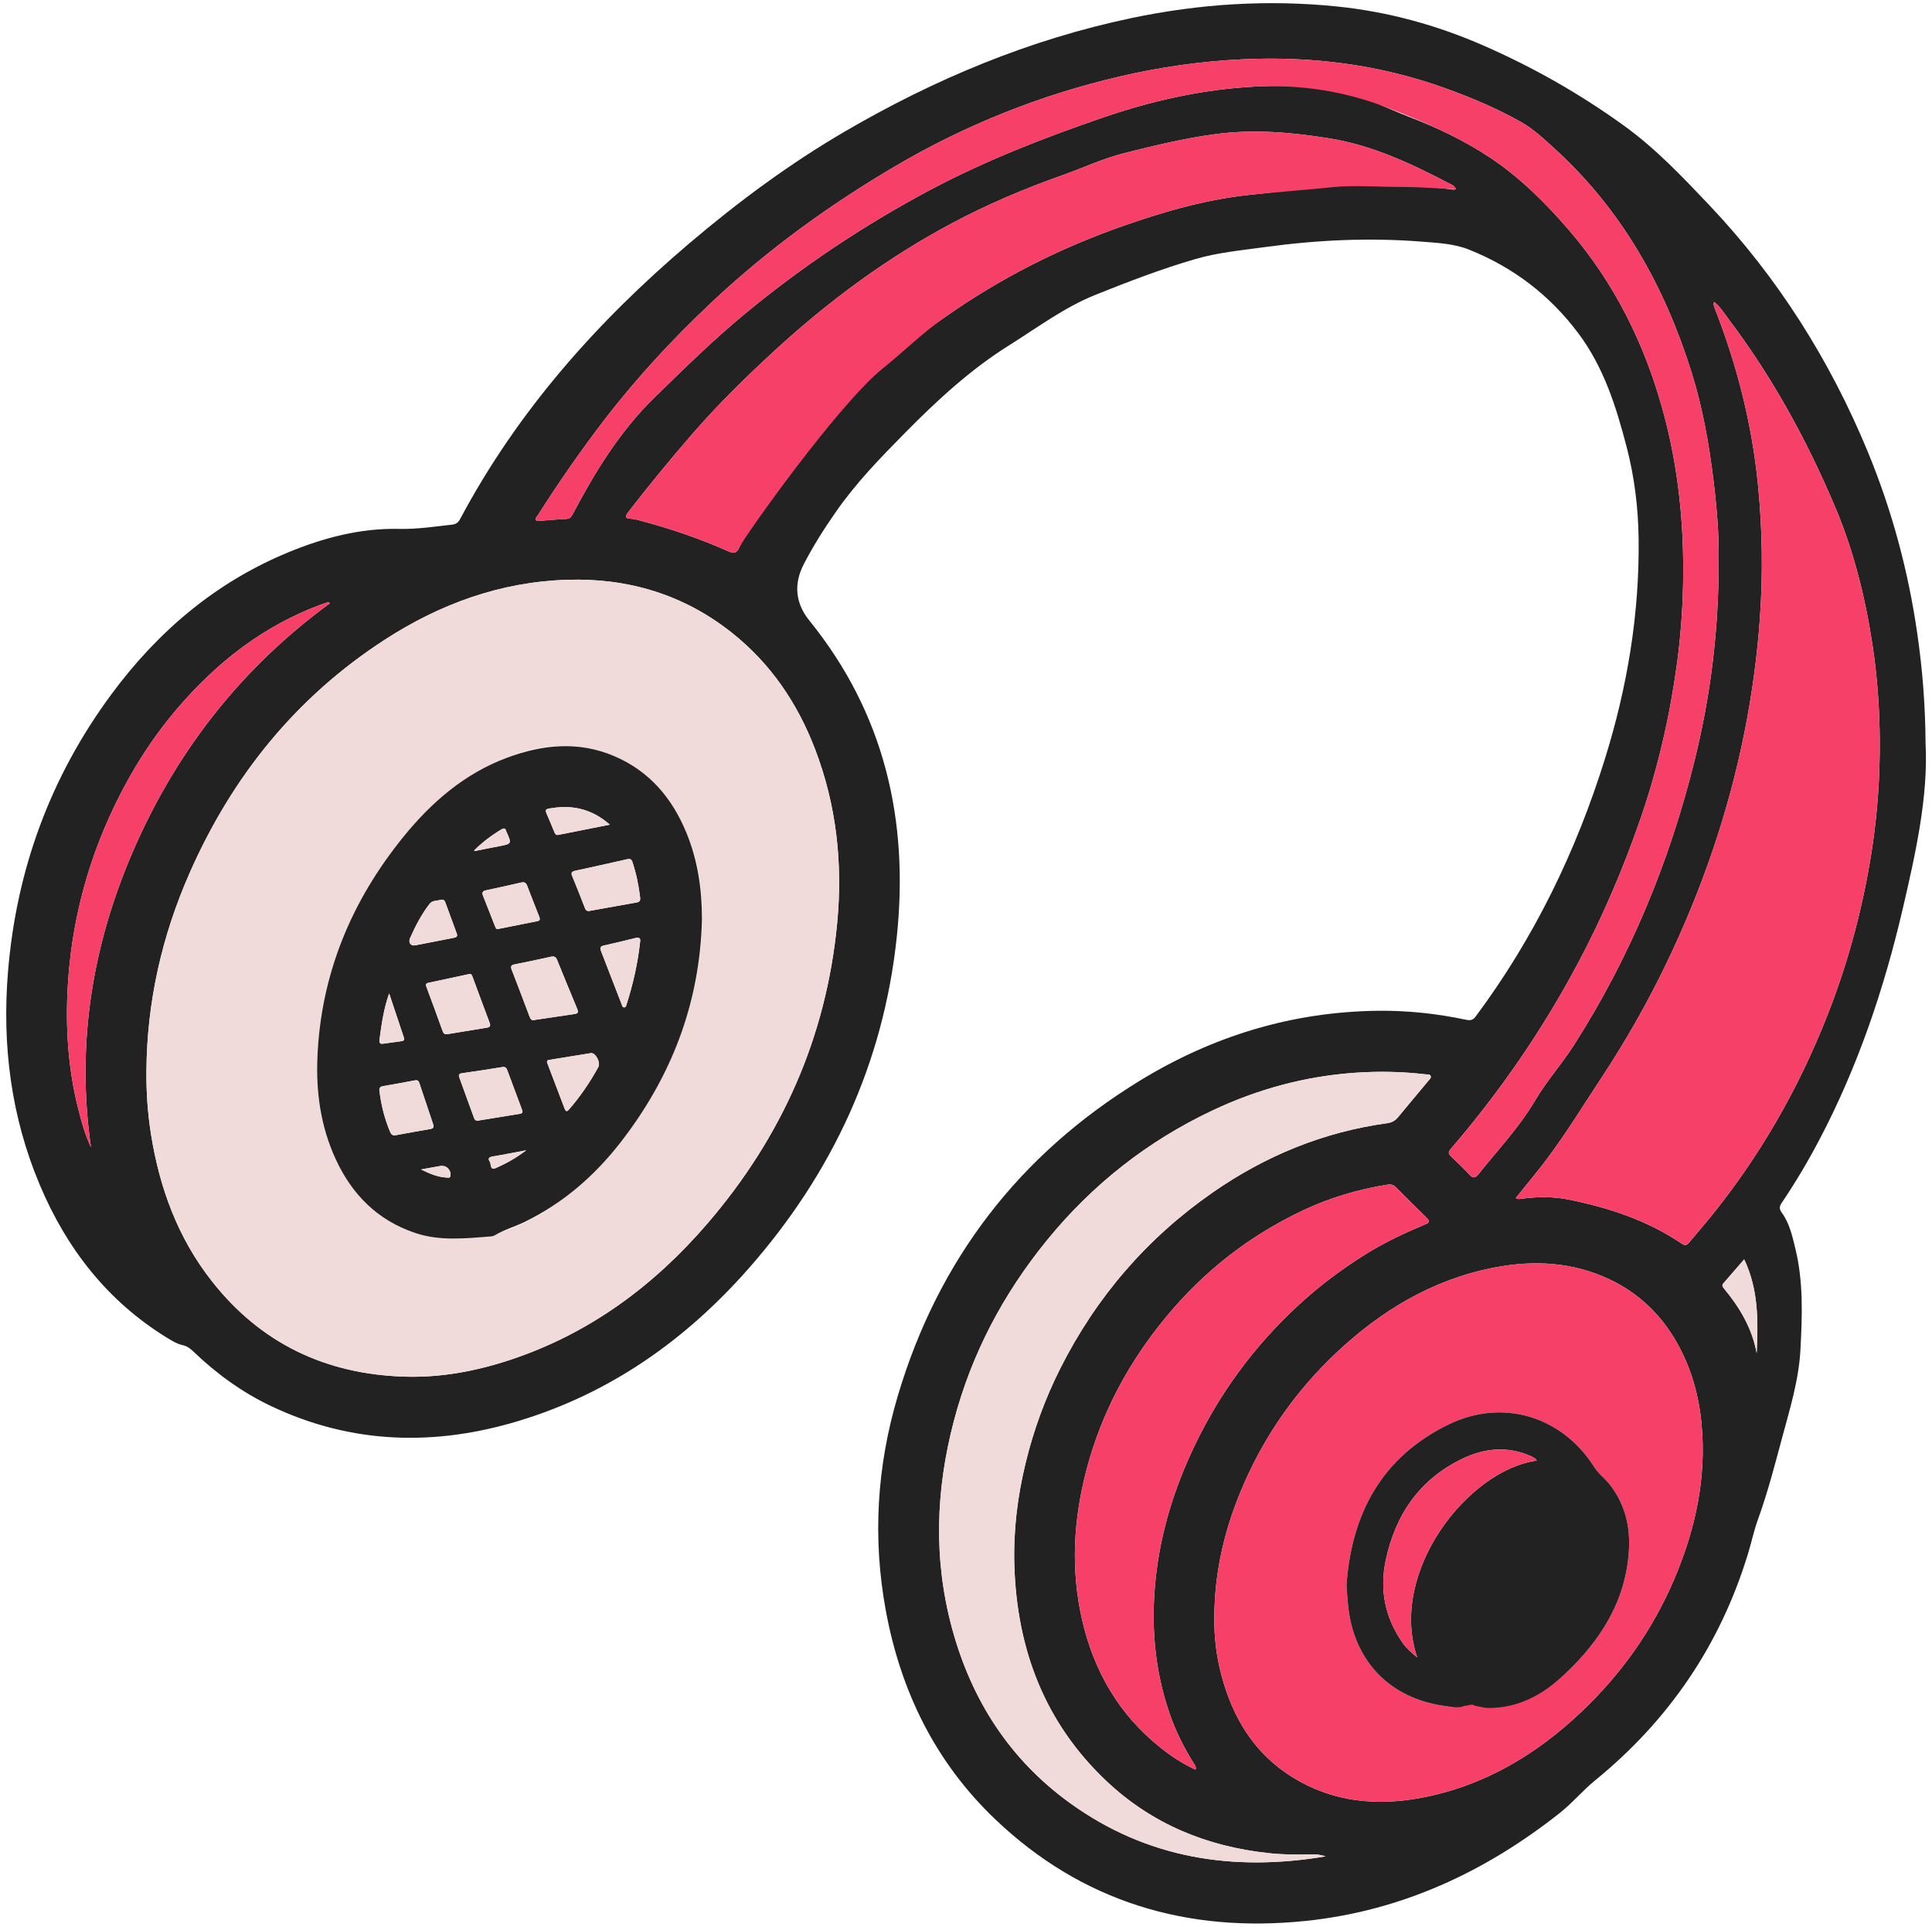 <svg width="352" height="351" viewBox="0 0 352 351" fill="none" xmlns="http://www.w3.org/2000/svg">
<path d="M350.83 135.469C351.325 144.986 349.054 155.338 346.644 165.649C343.235 180.231 338.465 194.341 331.468 207.634C329.386 211.59 327.103 215.43 324.604 219.134C324.143 219.818 324.167 220.244 324.648 220.911C326.067 222.881 326.571 225.239 327.127 227.537C328.582 233.557 328.357 239.655 328.035 245.791C327.742 251.376 326.115 256.605 324.683 261.927C323.346 266.902 322.06 271.88 320.305 276.732C319.554 278.808 319.099 280.99 318.451 283.105C313.378 299.68 304.043 313.371 290.613 324.312C288.374 326.137 286.524 328.391 284.239 330.201C270.569 341.022 255.259 348.113 237.843 349.912C216.337 352.134 197.173 346.498 181.323 331.392C170.443 321.024 164.115 308.114 161.396 293.411C158.95 280.182 159.757 267.081 163.587 254.22C170.946 229.501 185.678 210.324 207.653 196.867C220.921 188.742 235.393 184.299 251.05 184.119C256.465 184.057 261.823 184.64 267.12 185.758C267.868 185.915 268.349 185.848 268.858 185.165C279.495 170.883 287.161 155.104 292.436 138.149C296.491 125.12 298.727 111.774 298.547 98.098C298.473 92.499 297.795 86.918 296.385 81.493C294.482 74.174 292.239 66.972 287.611 60.772C282.391 53.78 275.716 48.696 267.655 45.47C264.922 44.376 261.913 44.246 259.001 44.016C249.495 43.263 239.995 43.704 230.576 44.995C226.296 45.581 221.934 45.981 217.757 47.197C211.588 48.994 205.592 51.298 199.628 53.688C193.901 55.982 188.999 59.683 183.835 62.913C176.78 67.328 170.693 72.969 164.861 78.877C160.39 83.406 155.961 87.97 152.311 93.215C150.173 96.287 148.163 99.439 146.443 102.771C144.557 106.423 144.935 109.923 147.46 113.039C161.163 129.955 165.629 149.456 163.385 170.699C160.958 193.687 151.635 213.729 136.427 231.027C125.004 244.019 111.275 253.73 94.602 258.798C79.257 263.464 64.095 263.106 49.391 256.126C44.105 253.617 39.427 250.221 35.218 246.171C34.652 245.627 34.06 245.203 33.278 245.026C32.244 244.792 31.344 244.244 30.45 243.695C19.551 236.998 12.11 227.404 7.211 215.744C2.003 203.35 0.367 190.371 1.454 177.048C2.972 158.426 9.19 141.489 20.313 126.448C28.733 115.062 39.206 106.136 52.398 100.662C58.89 97.968 65.647 96.184 72.699 96.34C76 96.413 79.171 95.925 82.393 95.561C83.116 95.48 83.506 95.158 83.844 94.524C94.293 74.906 108.756 58.618 125.598 44.319C134.484 36.776 143.824 29.852 153.903 23.969C170.284 14.407 187.6 7.175 206.216 3.278C218.553 0.696 231.014 -0.108 243.573 1.178C252.853 2.128 261.726 4.553 270.294 8.302C279.365 12.271 287.865 17.104 295.903 22.908C301.682 27.081 306.504 32.183 311.336 37.274C323.855 50.46 333.439 65.646 340.349 82.408C344.722 93.015 347.702 104.105 349.333 115.511C350.224 121.737 350.774 127.986 350.83 135.469ZM26.677 195.112C26.645 198.988 26.906 202.838 27.52 206.664C29.087 216.442 32.41 225.494 38.587 233.357C47.525 244.734 59.361 250.323 73.701 250.765C80.243 250.967 86.614 249.791 92.813 247.752C107.295 242.989 119.112 234.257 128.939 222.815C142.453 207.082 150.551 188.917 152.526 168.168C153.56 157.311 152.421 146.706 148.506 136.473C145.291 128.07 140.391 120.839 133.298 115.224C124.533 108.285 114.441 105.268 103.353 105.609C91.197 105.984 80.156 110.006 70.042 116.567C53.865 127.061 42.28 141.468 34.542 159.034C29.484 170.519 26.762 182.535 26.677 195.112ZM221.254 294.556C221.189 298.121 221.612 301.626 222.519 305.065C224.594 312.932 228.558 319.504 235.667 323.841C242.919 328.265 250.817 329.005 258.959 327.476C270.292 325.346 279.827 319.679 288.106 311.834C295.341 304.977 301.039 296.982 304.973 287.798C308.876 278.686 310.965 269.235 309.998 259.247C309.495 254.053 308.103 249.141 305.531 244.594C302.66 239.516 298.63 235.61 293.354 233.094C286.592 229.87 279.459 229.497 272.239 230.895C260.997 233.071 251.567 238.758 243.347 246.532C236.253 253.24 230.699 261.086 226.744 270.031C223.29 277.84 221.263 285.976 221.254 294.556ZM312.329 55.005C312.229 55.175 312.149 55.25 312.161 55.302C312.225 55.572 312.296 55.844 312.397 56.103C316.459 66.455 319.183 77.147 320.287 88.214C321.094 96.308 321.222 104.423 320.648 112.554C320.152 119.585 319.2 126.548 317.821 133.447C314.895 148.077 310.065 162.079 303.598 175.517C300.09 182.806 296.089 189.806 291.626 196.562C287.813 202.333 284.245 208.265 279.865 213.646C278.633 215.16 277.413 216.684 276.17 218.227C276.623 218.511 276.983 218.388 277.323 218.343C280.137 217.974 282.981 217.941 285.739 218.495C293.078 219.971 300.127 222.283 306.4 226.53C306.954 226.905 307.294 226.878 307.709 226.375C308.965 224.854 310.271 223.376 311.516 221.848C320.558 210.737 327.603 198.463 332.862 185.152C336.748 175.315 339.46 165.159 341.063 154.707C342.059 148.215 342.511 141.672 342.483 135.117C342.458 129.25 342.055 123.394 341.173 117.574C339.86 108.908 337.772 100.445 334.361 92.373C329.236 80.25 322.952 68.755 315.006 58.22C314.177 57.122 313.449 55.911 312.329 55.005ZM313.131 101.984C313.215 97.58 312.8 92.415 312.16 87.259C311.346 80.706 310.193 74.218 308.222 67.909C303.31 52.188 295.498 38.223 283.189 27.028C281.287 25.299 279.412 23.523 277.148 22.241C272.792 19.774 268.2 17.839 263.501 16.137C251.459 11.773 239.034 10.188 226.265 10.803C218.769 11.164 211.384 12.219 204.092 13.915C189.606 17.284 175.946 22.728 163.114 30.273C151.175 37.293 140.02 45.363 129.904 54.834C122.165 62.081 115.032 69.877 108.67 78.379C104.907 83.408 101.348 88.57 97.986 93.871C97.821 94.13 97.496 94.363 97.658 94.722C97.781 94.996 98.071 94.893 98.302 94.875C99.944 94.752 101.584 94.597 103.228 94.514C103.808 94.485 104.051 94.212 104.301 93.74C108.387 86.01 112.891 78.606 119.235 72.416C124.537 67.242 129.811 62.053 135.521 57.322C145.968 48.665 157.182 41.162 169.148 34.769C179.438 29.272 190.268 25.06 201.279 21.302C209.558 18.475 218.045 16.54 226.8 15.886C232.928 15.428 239.009 15.562 245.034 16.907C249.153 17.828 252.87 19.809 256.769 21.303C261.927 23.279 266.931 25.675 271.514 28.726C276.956 32.349 281.592 36.96 285.864 41.923C294.126 51.523 299.607 62.568 302.951 74.716C305.82 85.137 306.878 95.773 306.645 106.569C306.541 111.361 306.186 116.132 305.54 120.867C304.235 130.444 302.092 139.831 298.94 148.991C295.792 158.144 292.001 167 287.452 175.543C280.996 187.667 273.257 198.904 264.3 209.307C263.782 209.91 263.922 210.221 264.408 210.682C265.546 211.762 266.689 212.845 267.75 214C268.421 214.732 268.849 214.538 269.373 213.88C272.898 209.464 276.805 205.355 279.702 200.436C281.765 196.933 284.523 193.864 286.704 190.459C296.967 174.434 304.158 157.062 308.726 138.595C311.636 126.831 313.171 114.903 313.131 101.984ZM241.532 338.146C240.724 337.902 239.907 337.744 239.051 337.775C236.433 337.87 233.821 337.84 231.211 337.565C219.935 336.373 209.904 332.274 201.613 324.457C190.33 313.819 185.274 300.414 184.807 285.128C184.615 278.827 185.375 272.618 186.868 266.47C188.321 260.487 190.412 254.767 193.172 249.284C199.728 236.262 208.968 225.543 220.941 217.217C230.548 210.539 241.102 206.195 252.733 204.598C253.539 204.487 254.164 204.174 254.683 203.544C256.525 201.308 258.395 199.094 260.246 196.865C260.447 196.624 260.776 196.369 260.673 196.041C260.539 195.606 260.068 195.735 259.732 195.695C255.485 195.196 251.235 195.111 246.961 195.404C237.85 196.03 229.197 198.373 220.963 202.252C209.084 207.848 199.004 215.78 190.713 225.963C182.778 235.709 177.024 246.59 173.808 258.768C170.477 271.383 170.035 284.039 173.484 296.705C177.019 309.686 183.945 320.47 194.891 328.396C208.937 338.565 224.711 340.978 241.532 338.146ZM265.266 34.495C265.032 33.815 264.531 33.671 264.124 33.459C257.16 29.831 250.129 26.49 242.229 25.211C235.313 24.091 228.44 23.503 221.474 24.429C215.849 25.176 210.349 26.51 204.856 27.888C200.941 28.871 197.3 30.603 193.516 31.939C186.595 34.381 179.878 37.232 173.399 40.686C161.54 47.01 150.842 54.933 140.976 64.014C135.763 68.812 130.711 73.771 126.066 79.133C122.089 83.724 118.229 88.408 114.516 93.215C113.945 93.954 113.704 94.451 114.997 94.499C115.591 94.522 116.183 94.709 116.765 94.863C122.213 96.308 127.537 98.117 132.684 100.417C133.679 100.862 134.219 100.795 134.708 99.711C135.534 97.881 136.455 96.081 137.768 94.529C138.839 93.262 139.672 91.855 140.444 90.386C145.308 81.133 151.543 72.973 159.738 66.39C163.604 63.284 167.896 60.794 171.933 57.936C182.117 50.724 193.153 45.141 204.916 41.053C212.461 38.43 220.115 36.233 228.16 35.443C232.821 34.986 237.469 34.23 242.144 33.754C245.492 33.413 248.814 33.834 252.149 33.831C256.351 33.827 260.548 33.945 264.717 34.543C264.866 34.564 265.024 34.518 265.266 34.495ZM217.828 322.359C217.975 321.748 217.703 321.523 217.535 321.259C215.7 318.358 214.18 315.303 213.065 312.05C210.304 303.995 209.658 295.751 210.584 287.305C211.499 278.965 213.958 271.115 217.537 263.578C222.182 253.797 228.474 245.238 236.432 237.875C240.349 234.25 244.574 231.073 249.108 228.281C252.477 226.207 256.046 224.537 259.689 223.016C260.364 222.735 260.617 222.495 259.966 221.865C258.055 220.018 256.178 218.136 254.311 216.244C253.858 215.786 253.364 215.699 252.774 215.793C247.463 216.643 242.357 218.152 237.48 220.444C227.706 225.037 219.401 231.509 212.515 239.82C205.666 248.084 200.689 257.319 197.955 267.732C195.579 276.785 195.049 285.898 197.154 295.065C199.302 304.421 203.881 312.333 211.461 318.363C213.403 319.907 215.472 321.276 217.828 322.359ZM60.088 109.906C60.017 109.827 59.946 109.749 59.875 109.671C59.462 109.805 59.044 109.926 58.637 110.075C48.001 113.963 39.409 120.703 32.154 129.238C27.151 135.124 23.166 141.674 19.975 148.713C15.544 158.49 13.008 168.746 12.36 179.438C11.898 187.055 12.389 194.634 14.274 202.07C14.868 204.416 15.516 206.752 16.572 208.964C13.803 189.685 16.945 171.296 24.848 153.653C32.751 136.012 44.43 121.354 60.088 109.906ZM317.781 229.398C316.469 230.907 315.212 232.346 313.967 233.794C313.653 234.159 313.89 234.459 314.132 234.749C317 238.205 319.23 241.98 320.059 246.493C320.324 240.703 320.424 234.949 317.781 229.398ZM312.015 54.785L312.057 54.705L311.985 54.699L312.015 54.785Z" fill="#222222"/>
<path d="M26.677 195.112C26.762 182.535 29.485 170.519 34.543 159.035C42.281 141.469 53.866 127.061 70.042 116.568C80.157 110.007 91.198 105.985 103.354 105.61C114.442 105.268 124.533 108.285 133.298 115.224C140.392 120.84 145.291 128.071 148.507 136.473C152.422 146.707 153.561 157.311 152.527 168.168C150.551 188.917 142.454 207.082 128.94 222.816C119.112 234.258 107.296 242.989 92.814 247.753C86.615 249.792 80.243 250.967 73.701 250.766C59.362 250.324 47.526 244.734 38.588 233.358C32.411 225.496 29.087 216.442 27.52 206.664C26.907 202.838 26.645 198.988 26.677 195.112ZM127.964 167.472C128.022 162.621 127.385 157.781 125.719 153.239C123.196 146.36 118.102 140.227 111.298 137.505C97.09 131.822 82.558 141.743 73.697 152.218C66.136 161.157 61.114 172.199 58.909 183.671C57.403 191.511 57.123 199.767 59.613 207.352C62.103 214.938 67.669 221.772 75.193 224.441C81.007 226.503 87.549 225.946 93.292 223.696C99.036 221.445 104.044 217.6 108.376 213.208C118.549 202.897 125.308 189.273 127.365 174.936C127.719 172.471 127.934 169.97 127.964 167.472Z" fill="#F0DADA"/>
<path d="M221.254 294.556C221.264 285.976 223.29 277.84 226.744 270.031C230.699 261.085 236.254 253.24 243.348 246.531C251.568 238.758 260.998 233.071 272.239 230.894C279.459 229.497 286.594 229.87 293.354 233.094C298.629 235.609 302.66 239.516 305.532 244.594C308.102 249.14 309.496 254.053 309.998 259.246C310.965 269.235 308.877 278.685 304.973 287.798C301.039 296.982 295.341 304.977 288.106 311.834C279.827 319.679 270.292 325.346 258.958 327.476C250.816 329.005 242.919 328.264 235.667 323.841C228.558 319.504 224.593 312.932 222.52 305.064C221.613 301.626 221.188 298.121 221.254 294.556ZM245.321 288.81C245.42 290.108 245.5 291.346 245.632 292.59C246.681 302.54 253.134 309.282 263.018 310.73C263.861 310.854 264.749 311.1 265.504 310.686C266.727 310.018 267.913 310.346 269.131 310.529C269.685 310.612 270.246 310.693 270.805 310.701C276.417 310.773 281.212 308.636 285.196 304.864C291.62 298.782 296.19 291.642 296.772 282.502C297.055 278.063 296.073 273.979 293.272 270.4C292.403 269.29 291.252 268.471 290.48 267.255C284.595 257.986 273.821 254.672 263.956 259.459C251.781 265.369 246.231 275.679 245.321 288.81Z" fill="#F64068"/>
<path d="M312.33 55.005C313.45 55.911 314.176 57.122 315.005 58.219C322.951 68.755 329.236 80.249 334.36 92.373C337.772 100.445 339.86 108.908 341.172 117.574C342.054 123.393 342.456 129.25 342.482 135.117C342.511 141.671 342.058 148.215 341.062 154.707C339.46 165.159 336.748 175.314 332.861 185.151C327.602 198.462 320.557 210.737 311.515 221.847C310.271 223.375 308.964 224.854 307.709 226.374C307.294 226.877 306.954 226.904 306.4 226.529C300.126 222.283 293.077 219.97 285.738 218.494C282.979 217.94 280.136 217.974 277.322 218.342C276.983 218.387 276.623 218.51 276.168 218.226C277.413 216.684 278.632 215.159 279.865 213.645C284.244 208.265 287.812 202.333 291.625 196.561C296.089 189.805 300.09 182.805 303.597 175.516C310.064 162.078 314.894 148.076 317.82 133.446C319.2 126.547 320.151 119.583 320.647 112.552C321.221 104.422 321.094 96.307 320.286 88.213C319.182 77.147 316.458 66.455 312.396 56.103C312.294 55.844 312.225 55.572 312.16 55.301C312.149 55.249 312.23 55.175 312.33 55.005Z" fill="#F64068"/>
<path d="M313.131 101.985C313.171 114.903 311.636 126.831 308.727 138.594C304.159 157.062 296.969 174.434 286.705 190.459C284.524 193.863 281.766 196.933 279.703 200.436C276.806 205.355 272.899 209.463 269.374 213.88C268.85 214.537 268.422 214.731 267.75 213.999C266.689 212.844 265.547 211.761 264.408 210.681C263.923 210.22 263.782 209.91 264.301 209.307C273.259 198.904 280.997 187.666 287.453 175.543C292.001 167 295.793 158.143 298.941 148.99C302.093 139.83 304.235 130.442 305.541 120.866C306.187 116.131 306.542 111.36 306.646 106.568C306.879 95.773 305.821 85.137 302.952 74.716C299.607 62.568 294.127 51.523 285.864 41.923C281.593 36.96 276.957 32.35 271.515 28.727C265.701 24.855 259.044 22.014 252.531 19.524C244.157 16.323 235.701 15.221 226.802 15.886C218.046 16.54 209.559 18.476 201.28 21.301C190.269 25.06 179.439 29.272 169.149 34.769C157.183 41.162 145.97 48.665 135.523 57.322C129.812 62.054 124.538 67.242 119.236 72.416C112.893 78.605 108.388 86.01 104.303 93.74C104.053 94.212 103.81 94.486 103.23 94.514C101.585 94.597 99.945 94.752 98.303 94.875C98.073 94.893 97.783 94.996 97.66 94.722C97.498 94.363 97.823 94.13 97.987 93.871C101.35 88.57 104.909 83.409 108.672 78.379C115.033 69.877 122.167 62.081 129.906 54.834C140.021 45.363 151.176 37.293 163.116 30.272C175.947 22.728 189.608 17.284 204.094 13.915C211.386 12.219 218.771 11.163 226.267 10.803C239.036 10.189 251.461 11.772 263.504 16.137C268.201 17.839 272.794 19.775 277.15 22.241C279.413 23.524 281.289 25.299 283.191 27.028C295.5 38.223 303.312 52.188 308.224 67.908C310.195 74.218 311.348 80.706 312.162 87.26C312.801 92.415 313.216 97.581 313.131 101.985Z" fill="#F64068"/>
<path d="M241.532 338.146C224.711 340.978 208.938 338.566 194.892 328.396C183.945 320.47 177.02 309.686 173.485 296.705C170.037 284.04 170.478 271.383 173.809 258.768C177.025 246.589 182.778 235.709 190.714 225.963C199.006 215.78 209.084 207.849 220.964 202.252C229.197 198.373 237.85 196.03 246.961 195.404C251.236 195.111 255.486 195.196 259.733 195.695C260.069 195.735 260.54 195.606 260.675 196.041C260.776 196.369 260.447 196.624 260.247 196.865C258.396 199.094 256.527 201.308 254.684 203.544C254.165 204.174 253.54 204.487 252.733 204.598C241.102 206.195 230.549 210.539 220.942 217.218C208.968 225.542 199.728 236.262 193.172 249.284C190.412 254.766 188.321 260.486 186.869 266.47C185.376 272.618 184.615 278.827 184.808 285.128C185.274 300.414 190.331 313.819 201.614 324.457C209.905 332.274 219.936 336.374 231.212 337.565C233.821 337.84 236.435 337.87 239.051 337.775C239.907 337.744 240.724 337.902 241.532 338.146Z" fill="#F0DADA"/>
<path d="M265.267 34.495C265.024 34.518 259.415 34.053 255.213 34.056C251.878 34.06 246.529 33.715 243.181 34.056C238.506 34.533 232.821 34.986 228.16 35.444C220.115 36.233 212.462 38.43 204.916 41.052C193.153 45.141 182.117 50.724 171.933 57.936C167.897 60.794 164.745 63.974 160.878 67.08C152.683 73.663 135.534 97.881 134.708 99.711C134.219 100.794 133.68 100.862 132.685 100.417C127.538 98.117 122.213 96.308 116.765 94.863C116.184 94.709 115.591 94.521 114.998 94.499C113.704 94.451 113.946 93.954 114.517 93.214C118.23 88.409 122.09 83.723 126.066 79.133C130.711 73.771 135.764 68.812 140.977 64.014C150.843 54.933 161.541 47.01 173.4 40.686C179.878 37.232 186.596 34.382 193.517 31.939C197.301 30.603 200.941 28.871 204.856 27.888C210.35 26.51 215.85 25.176 221.474 24.429C228.441 23.503 235.313 24.091 242.23 25.211C250.129 26.489 257.16 29.83 264.125 33.459C264.531 33.672 265.032 33.815 265.267 34.495Z" fill="#F64068"/>
<path d="M217.828 322.359C215.471 321.276 213.402 319.907 211.462 318.364C203.882 312.333 199.302 304.421 197.155 295.066C195.049 285.899 195.579 276.785 197.956 267.733C200.69 257.32 205.667 248.085 212.515 239.82C219.402 231.51 227.706 225.037 237.48 220.444C242.357 218.152 247.462 216.643 252.774 215.794C253.364 215.7 253.859 215.786 254.312 216.245C256.178 218.136 258.055 220.018 259.967 221.865C260.618 222.495 260.365 222.735 259.69 223.017C256.047 224.538 252.478 226.208 249.108 228.282C244.575 231.073 240.349 234.251 236.432 237.876C228.474 245.238 222.182 253.797 217.538 263.579C213.958 271.116 211.5 278.966 210.585 287.305C209.658 295.751 210.304 303.996 213.065 312.051C214.179 315.303 215.7 318.357 217.536 321.26C217.702 321.523 217.975 321.748 217.828 322.359Z" fill="#F64068"/>
<path d="M60.088 109.906C44.43 121.354 32.751 136.012 24.848 153.653C16.945 171.296 13.803 189.685 16.572 208.964C15.515 206.752 14.868 204.416 14.273 202.069C12.389 194.633 11.898 187.055 12.359 179.437C13.007 168.746 15.544 158.49 19.975 148.713C23.165 141.674 27.151 135.124 32.154 129.238C39.409 120.703 48 113.963 58.636 110.075C59.044 109.925 59.462 109.805 59.875 109.67C59.946 109.749 60.017 109.827 60.088 109.906Z" fill="#F64068"/>
<path d="M317.782 229.398C320.425 234.948 320.324 240.703 320.059 246.494C319.23 241.98 317 238.205 314.132 234.75C313.891 234.459 313.653 234.159 313.967 233.794C315.213 232.346 316.47 230.908 317.782 229.398Z" fill="#F0DADA"/>
<path d="M312.015 54.785L311.985 54.7L312.057 54.706L312.015 54.785Z" fill="#C84140"/>
<path d="M127.898 167.471C127.526 182.696 122.34 196.175 113.031 208.126C108.268 214.24 102.524 219.217 95.5 222.622C93.762 223.464 91.882 223.983 90.21 224.978C89.976 225.118 89.681 225.2 89.408 225.222C84.797 225.6 80.183 226.114 75.652 224.594C68.774 222.286 64.121 217.577 61.14 211.107C58.438 205.242 57.557 199.012 57.827 192.617C58.465 177.471 63.99 164.17 73.455 152.485C78.582 146.156 84.657 140.89 92.437 137.999C98.852 135.616 105.357 134.954 111.866 137.715C118.319 140.452 122.474 145.394 125.086 151.748C127.154 156.776 127.903 162.052 127.898 167.471ZM97.292 185.81C99.839 185.429 102.301 185.058 104.763 184.693C105.445 184.592 105.349 184.208 105.154 183.738C103.922 180.77 102.692 177.802 101.486 174.824C101.254 174.249 100.907 174.159 100.354 174.28C98.158 174.762 95.96 175.235 93.753 175.666C93.085 175.796 93.004 176.057 93.234 176.65C94.339 179.495 95.415 182.351 96.493 185.207C96.653 185.63 96.871 185.916 97.292 185.81ZM85.483 177.432C82.95 177.976 80.515 178.51 78.075 179.02C77.566 179.127 77.541 179.36 77.701 179.79C78.698 182.467 79.684 185.146 80.652 187.833C80.821 188.302 81.073 188.454 81.556 188.372C83.935 187.97 86.316 187.577 88.698 187.199C89.293 187.105 89.418 186.86 89.204 186.295C88.165 183.549 87.157 180.791 86.132 178.039C86.007 177.702 85.899 177.315 85.483 177.432ZM116.631 163.505C116.378 161.303 115.927 159.142 115.231 157.031C115.052 156.49 114.79 156.391 114.243 156.517C111.107 157.24 107.962 157.926 104.817 158.611C104.244 158.735 103.97 158.911 104.25 159.58C105.056 161.51 105.809 163.464 106.57 165.413C106.722 165.802 106.936 166.014 107.382 165.932C110.271 165.409 113.161 164.888 116.054 164.378C116.58 164.285 116.692 163.967 116.631 163.505ZM87.266 204.1C89.694 203.705 92.195 203.297 94.697 202.89C95.454 202.767 95.162 202.292 95.015 201.895C94.164 199.593 93.297 197.296 92.446 194.994C92.274 194.528 92.081 194.279 91.485 194.38C89.065 194.786 86.635 195.135 84.207 195.486C83.697 195.559 83.484 195.723 83.686 196.268C84.589 198.722 85.478 201.182 86.363 203.643C86.511 204.054 86.77 204.218 87.266 204.1ZM69.14 198.781C69.446 201.307 70.075 203.793 71.079 206.183C71.279 206.658 71.552 206.885 72.09 206.786C74.184 206.4 76.281 206.019 78.381 205.663C78.983 205.562 79.09 205.293 78.905 204.751C78.064 202.276 77.241 199.796 76.417 197.315C76.289 196.931 76.122 196.698 75.639 196.79C73.705 197.158 71.764 197.502 69.824 197.838C69.294 197.93 69.022 198.176 69.14 198.781ZM90.729 169.227C93.221 168.732 95.588 168.271 97.95 167.787C98.48 167.679 98.364 167.281 98.226 166.928C97.496 165.055 96.744 163.191 96.034 161.31C95.812 160.722 95.461 160.641 94.909 160.768C92.794 161.253 90.675 161.725 88.552 162.173C87.913 162.308 87.773 162.595 88.011 163.187C88.745 165.015 89.451 166.854 90.174 168.687C90.293 168.988 90.415 169.312 90.729 169.227ZM107.723 191.821C105.212 192.229 102.632 192.652 100.051 193.065C99.546 193.145 99.63 193.438 99.756 193.765C100.788 196.473 101.82 199.178 102.85 201.885C103.021 202.336 103.195 202.643 103.659 202.11C105.73 199.732 107.491 197.136 109.008 194.381C109.465 193.552 108.562 191.821 107.723 191.821ZM116.624 171.535C116.752 170.907 116.446 170.699 115.745 170.871C113.833 171.342 111.923 171.821 109.999 172.235C109.271 172.392 109.319 172.762 109.517 173.275C110.765 176.499 112.009 179.723 113.262 182.943C113.358 183.19 113.404 183.548 113.78 183.497C114.057 183.459 114.097 183.157 114.166 182.937C115.334 179.25 116.205 175.498 116.624 171.535ZM80.236 163.907C79.705 164.124 78.809 163.954 78.293 164.614C76.797 166.526 75.694 168.678 74.71 170.881C74.347 171.695 74.847 172.346 75.611 172.205C77.982 171.767 80.342 171.27 82.711 170.82C83.23 170.721 83.402 170.525 83.207 170.006C82.502 168.124 81.812 166.236 81.124 164.348C80.998 164.004 80.809 163.792 80.236 163.907ZM111.106 150.216C107.647 147.184 103.974 146.546 99.94 147.304C99.343 147.416 99.375 147.711 99.568 148.156C100.048 149.259 100.504 150.373 100.965 151.484C101.108 151.827 101.236 152.176 101.722 152.08C104.743 151.48 107.764 150.88 111.106 150.216ZM70.902 180.957C69.876 183.865 69.513 186.647 69.139 189.429C69.07 189.941 69.24 190.2 69.793 190.121C70.906 189.962 72.019 189.803 73.133 189.66C73.533 189.608 73.734 189.44 73.596 189.027C72.725 186.409 71.85 183.793 70.902 180.957ZM86.346 154.944C86.528 154.987 86.57 155.01 86.606 155.003C88.024 154.722 89.44 154.426 90.861 154.16C93.257 153.71 93.259 153.718 92.258 151.479C92.241 151.443 92.229 151.404 92.218 151.365C92.059 150.813 91.779 150.83 91.328 151.099C89.561 152.153 87.931 153.377 86.346 154.944ZM95.881 209.523C93.619 209.949 91.689 210.347 89.745 210.661C89.061 210.772 88.862 211.066 89.227 211.586C89.537 212.028 89.182 213.276 90.383 212.747C92.223 211.937 93.983 210.971 95.881 209.523ZM76.715 213.025C78.409 213.866 79.815 214.41 81.361 214.501C81.645 214.517 82.024 214.65 82.074 214.129C82.179 213.058 81.306 212.215 80.227 212.393C79.171 212.567 78.12 212.771 76.715 213.025Z" fill="#222222"/>
<path d="M245.321 288.809C246.231 275.678 251.781 265.369 263.958 259.46C273.822 254.672 284.596 257.986 290.481 267.255C291.253 268.47 292.404 269.29 293.273 270.4C296.074 273.979 297.057 278.063 296.773 282.502C296.191 291.643 291.621 298.781 285.197 304.864C281.213 308.636 276.665 311.184 271.053 311.112C270.494 311.104 269.659 310.87 269.104 310.787C267.886 310.605 269.223 310.284 266.599 310.787C265.843 311.2 263.863 310.854 263.019 310.73C253.134 309.282 246.682 302.539 245.632 292.59C245.5 291.346 245.42 290.108 245.321 288.809ZM279.995 266.063C279.846 265.863 279.796 265.744 279.706 265.685C279.47 265.533 279.225 265.391 278.969 265.276C274.742 263.368 270.509 263.77 266.49 265.693C258.686 269.429 254.246 275.855 252.478 284.207C251.329 289.636 252.345 294.664 255.536 299.228C256.223 300.21 257.095 301 258.204 301.899C252.907 286.295 267.511 267.737 279.995 266.063Z" fill="#222222"/>
<path d="M97.292 185.81C96.871 185.916 96.653 185.63 96.493 185.206C95.415 182.351 94.339 179.495 93.235 176.649C93.004 176.056 93.085 175.796 93.753 175.665C95.96 175.234 98.158 174.761 100.354 174.28C100.908 174.159 101.254 174.248 101.486 174.823C102.692 177.801 103.923 180.77 105.154 183.738C105.348 184.207 105.445 184.592 104.764 184.693C102.301 185.058 99.84 185.428 97.292 185.81Z" fill="#F0DADA"/>
<path d="M85.483 177.432C85.899 177.316 86.007 177.703 86.133 178.04C87.157 180.791 88.165 183.549 89.204 186.295C89.418 186.86 89.293 187.106 88.699 187.2C86.316 187.578 83.936 187.97 81.557 188.372C81.073 188.453 80.821 188.301 80.652 187.833C79.684 185.146 78.698 182.466 77.701 179.79C77.541 179.36 77.566 179.127 78.075 179.02C80.515 178.51 82.95 177.977 85.483 177.432Z" fill="#F0DADA"/>
<path d="M116.631 163.505C116.692 163.967 116.58 164.285 116.054 164.378C113.161 164.888 110.271 165.409 107.382 165.933C106.936 166.013 106.722 165.801 106.571 165.413C105.809 163.464 105.056 161.51 104.25 159.579C103.97 158.91 104.244 158.735 104.817 158.61C107.962 157.926 111.107 157.239 114.243 156.517C114.79 156.391 115.052 156.489 115.23 157.031C115.927 159.142 116.378 161.303 116.631 163.505Z" fill="#F0DADA"/>
<path d="M87.266 204.1C86.77 204.218 86.512 204.055 86.364 203.642C85.478 201.182 84.59 198.722 83.685 196.268C83.484 195.722 83.697 195.559 84.207 195.485C86.636 195.135 89.065 194.786 91.485 194.379C92.082 194.279 92.275 194.528 92.447 194.993C93.297 197.296 94.164 199.592 95.015 201.894C95.162 202.291 95.454 202.766 94.696 202.89C92.195 203.297 89.695 203.705 87.266 204.1Z" fill="#F0DADA"/>
<path d="M69.141 198.781C69.022 198.177 69.295 197.931 69.824 197.839C71.765 197.502 73.704 197.158 75.639 196.79C76.122 196.698 76.289 196.931 76.416 197.315C77.241 199.796 78.064 202.276 78.905 204.751C79.09 205.293 78.983 205.562 78.381 205.664C76.281 206.019 74.185 206.4 72.09 206.786C71.552 206.885 71.279 206.658 71.079 206.182C70.075 203.793 69.446 201.306 69.141 198.781Z" fill="#F0DADA"/>
<path d="M90.728 169.227C90.414 169.312 90.292 168.988 90.173 168.687C89.451 166.855 88.744 165.015 88.011 163.188C87.773 162.596 87.912 162.308 88.551 162.173C90.675 161.726 92.793 161.254 94.908 160.768C95.46 160.641 95.812 160.722 96.034 161.31C96.744 163.191 97.495 165.056 98.226 166.929C98.364 167.282 98.479 167.679 97.949 167.787C95.587 168.271 93.221 168.732 90.728 169.227Z" fill="#F0DADA"/>
<path d="M107.723 191.822C108.561 191.822 109.465 193.552 109.008 194.382C107.491 197.136 105.729 199.732 103.659 202.11C103.195 202.644 103.021 202.336 102.85 201.885C101.821 199.178 100.788 196.472 99.756 193.766C99.631 193.436 99.546 193.145 100.05 193.065C102.632 192.652 105.212 192.229 107.723 191.822Z" fill="#F0DADA"/>
<path d="M116.624 171.534C116.205 175.498 115.334 179.25 114.167 182.938C114.098 183.156 114.057 183.459 113.781 183.496C113.404 183.548 113.358 183.19 113.262 182.944C112.01 179.722 110.765 176.498 109.518 173.275C109.32 172.762 109.271 172.391 110 172.235C111.924 171.821 113.834 171.342 115.745 170.871C116.446 170.698 116.753 170.907 116.624 171.534Z" fill="#F0DADA"/>
<path d="M80.236 163.907C80.809 163.791 80.998 164.003 81.124 164.348C81.812 166.235 82.501 168.124 83.207 170.006C83.402 170.525 83.23 170.721 82.711 170.82C80.342 171.27 77.982 171.767 75.611 172.204C74.847 172.346 74.346 171.695 74.71 170.88C75.693 168.678 76.797 166.526 78.292 164.614C78.809 163.954 79.704 164.124 80.236 163.907Z" fill="#F0DADA"/>
<path d="M111.106 150.216C107.764 150.88 104.743 151.48 101.722 152.08C101.237 152.176 101.108 151.828 100.966 151.484C100.504 150.373 100.048 149.26 99.568 148.156C99.376 147.712 99.343 147.416 99.94 147.304C103.973 146.546 107.647 147.184 111.106 150.216Z" fill="#F0DADA"/>
<path d="M70.902 180.957C71.849 183.793 72.725 186.41 73.596 189.027C73.734 189.441 73.532 189.608 73.133 189.659C72.018 189.802 70.906 189.962 69.793 190.121C69.24 190.199 69.07 189.941 69.139 189.428C69.512 186.648 69.875 183.865 70.902 180.957Z" fill="#F0DADA"/>
<path d="M86.346 154.945C87.931 153.378 89.561 152.154 91.328 151.099C91.779 150.83 92.058 150.813 92.218 151.366C92.229 151.404 92.241 151.443 92.258 151.479C93.259 153.718 93.257 153.71 90.861 154.16C89.439 154.427 88.024 154.722 86.605 155.003C86.569 155.01 86.528 154.987 86.346 154.945Z" fill="#F0DADA"/>
<path d="M95.881 209.523C93.983 210.97 92.223 211.937 90.383 212.747C89.181 213.276 89.537 212.028 89.227 211.586C88.861 211.066 89.061 210.773 89.745 210.662C91.688 210.347 93.618 209.95 95.881 209.523Z" fill="#F0DADA"/>
<path d="M76.715 213.026C78.119 212.771 79.171 212.568 80.227 212.394C81.305 212.215 82.179 213.059 82.074 214.129C82.024 214.65 81.645 214.518 81.361 214.501C79.815 214.411 78.409 213.866 76.715 213.026Z" fill="#F0DADA"/>
<path d="M279.995 266.063C267.512 267.737 252.908 286.295 258.204 301.899C257.095 300.999 256.223 300.21 255.536 299.228C252.345 294.664 251.33 289.636 252.479 284.207C254.247 275.855 258.687 269.429 266.491 265.693C270.509 263.77 274.742 263.368 278.97 265.276C279.226 265.391 279.47 265.533 279.707 265.685C279.796 265.744 279.847 265.863 279.995 266.063Z" fill="#F64068"/>
</svg>
